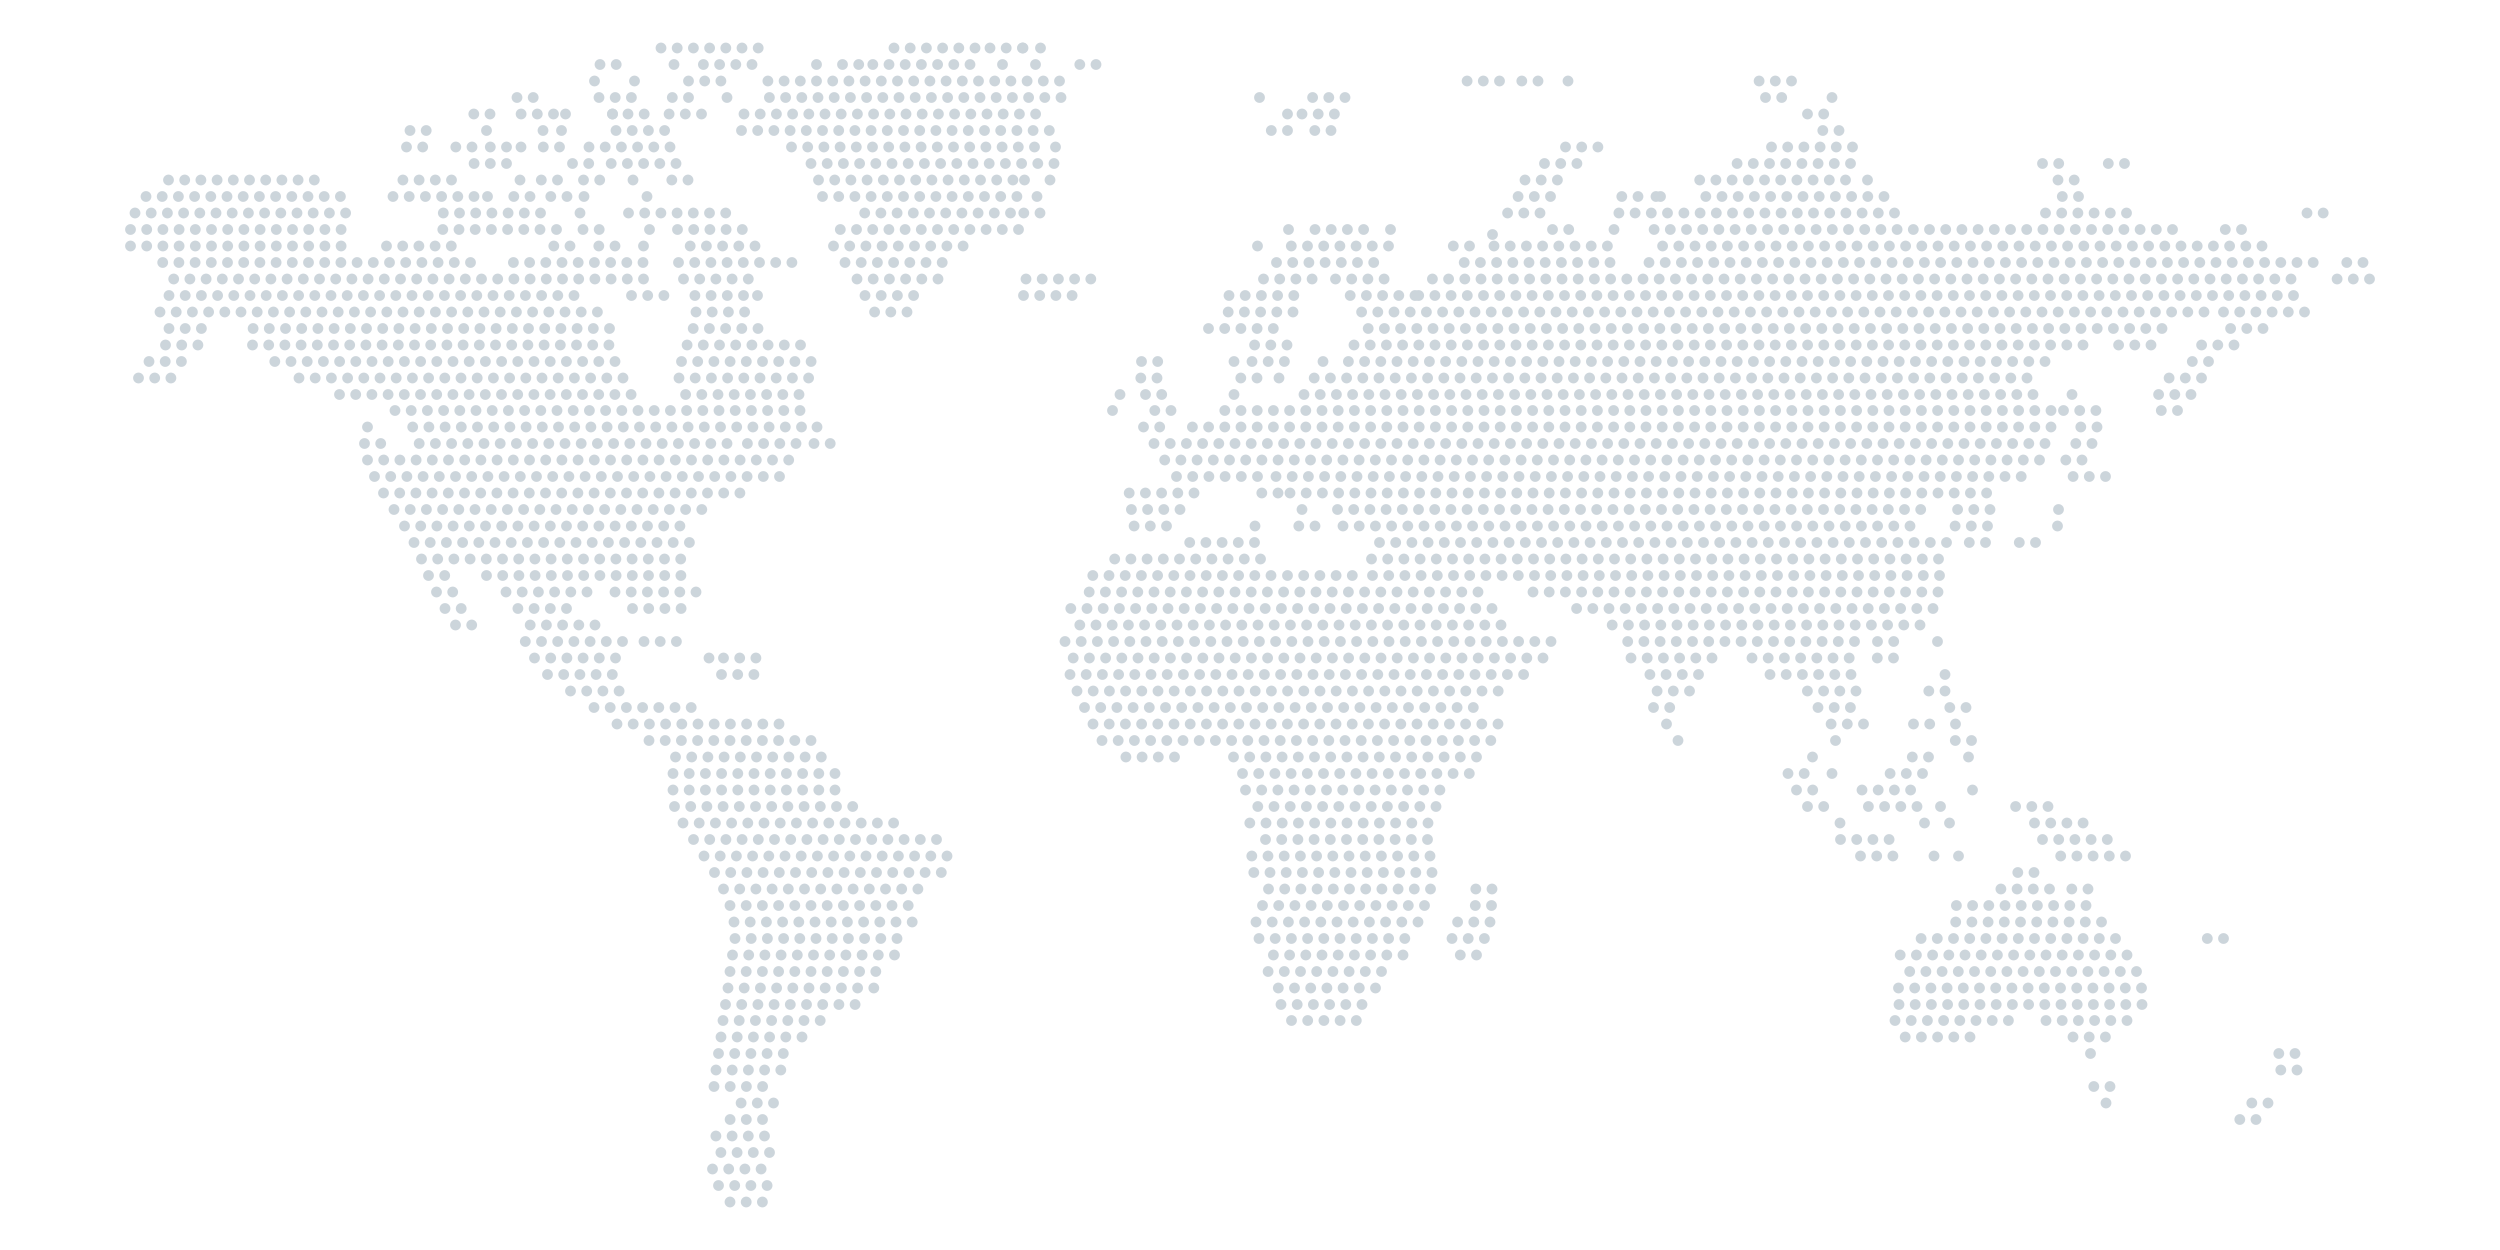 <?xml version="1.0" encoding="utf-8"?>
<!-- Generator: Adobe Illustrator 24.2.1, SVG Export Plug-In . SVG Version: 6.00 Build 0)  -->
<svg version="1.1" xmlns="http://www.w3.org/2000/svg" xmlns:xlink="http://www.w3.org/1999/xlink" x="0px" y="0px"
	 viewBox="0 0 500 250" style="enable-background:new 0 0 500 250;" xml:space="preserve">
<style type="text/css">
	.st0{opacity:0.5;}
	.st1{fill:none;stroke:#9AABB8;stroke-width:2.16;stroke-linecap:round;stroke-miterlimit:10;stroke-dasharray:0,3.24;}
</style>
<g id="background">
</g>
<g id="objects">
	<g class="st0">
		<g>
			<path class="st1" d="M204.6,9.6C205,9.6,204.2,9.6,204.6,9.6"/>
			<path class="st1" d="M298.5,46.9C298.5,47,298.4,46.8,298.5,46.9"/>
			<path class="st1" d="M122.5,22.8c-0.8,0.1-1.6,0.1-2.4,0"/>
			<path class="st1" d="M204.9,36C204.9,35.9,204.9,35.9,204.9,36"/>
			<line class="st1" x1="208.1" y1="9.6" x2="208.1" y2="9.6"/>
			<line class="st1" x1="132.2" y1="9.6" x2="152.8" y2="9.6"/>
			<line class="st1" x1="198" y1="9.6" x2="204.6" y2="9.6"/>
			<line class="st1" x1="195" y1="9.6" x2="177.8" y2="9.6"/>
			<line class="st1" x1="163.3" y1="12.9" x2="166.2" y2="12.9"/>
			<line class="st1" x1="168.5" y1="12.9" x2="172" y2="12.9"/>
			<line class="st1" x1="134.8" y1="12.9" x2="136.7" y2="12.9"/>
			<line class="st1" x1="150.4" y1="12.9" x2="138" y2="12.9"/>
			<line class="st1" x1="194" y1="12.9" x2="173.4" y2="12.9"/>
			<line class="st1" x1="207.1" y1="12.9" x2="204" y2="12.9"/>
			<line class="st1" x1="219.2" y1="12.9" x2="214.2" y2="12.9"/>
			<line class="st1" x1="200.5" y1="12.9" x2="201.7" y2="12.9"/>
			<line class="st1" x1="120" y1="12.9" x2="126.4" y2="12.9"/>
			<line class="st1" x1="118.9" y1="16.2" x2="122.1" y2="16.2"/>
			<line class="st1" x1="307.6" y1="16.2" x2="304.2" y2="16.2"/>
			<line class="st1" x1="299.9" y1="16.2" x2="292.2" y2="16.2"/>
			<line class="st1" x1="358.3" y1="16.2" x2="351.5" y2="16.2"/>
			<line class="st1" x1="313.6" y1="16.2" x2="310.4" y2="16.2"/>
			<line class="st1" x1="211.9" y1="16.2" x2="151.4" y2="16.2"/>
			<line class="st1" x1="137.7" y1="16.2" x2="145.5" y2="16.2"/>
			<line class="st1" x1="126.9" y1="16.2" x2="130.1" y2="16.2"/>
			<line class="st1" x1="366.4" y1="19.5" x2="363.7" y2="19.5"/>
			<line class="st1" x1="353.1" y1="19.5" x2="359.1" y2="19.5"/>
			<line class="st1" x1="119.8" y1="19.5" x2="127.2" y2="19.5"/>
			<line class="st1" x1="212.2" y1="19.5" x2="151.4" y2="19.5"/>
			<line class="st1" x1="145.4" y1="19.5" x2="142.6" y2="19.5"/>
			<line class="st1" x1="137.7" y1="19.5" x2="132" y2="19.5"/>
			<line class="st1" x1="251.9" y1="19.5" x2="248.7" y2="19.5"/>
			<line class="st1" x1="103.4" y1="19.5" x2="107.6" y2="19.5"/>
			<line class="st1" x1="269" y1="19.5" x2="260.4" y2="19.5"/>
			<line class="st1" x1="257.5" y1="22.8" x2="256.2" y2="22.8"/>
			<line class="st1" x1="260.4" y1="22.8" x2="267.2" y2="22.8"/>
			<line class="st1" x1="110.7" y1="22.8" x2="103" y2="22.8"/>
			<line class="st1" x1="125.6" y1="22.8" x2="129.6" y2="22.8"/>
			<line class="st1" x1="98" y1="22.8" x2="93.3" y2="22.8"/>
			<line class="st1" x1="148.8" y1="22.8" x2="208.5" y2="22.8"/>
			<line class="st1" x1="140.3" y1="22.8" x2="131.8" y2="22.8"/>
			<line class="st1" x1="122.5" y1="22.8" x2="120.1" y2="22.8"/>
			<line class="st1" x1="361.5" y1="22.8" x2="367.4" y2="22.8"/>
			<line class="st1" x1="113.1" y1="22.8" x2="114.8" y2="22.8"/>
			<line class="st1" x1="108.6" y1="26.1" x2="107.3" y2="26.1"/>
			<line class="st1" x1="257.5" y1="26.1" x2="253.1" y2="26.1"/>
			<line class="st1" x1="112.3" y1="26.1" x2="110" y2="26.1"/>
			<line class="st1" x1="367.8" y1="26.1" x2="362.9" y2="26.1"/>
			<line class="st1" x1="97.3" y1="26.1" x2="94.7" y2="26.1"/>
			<line class="st1" x1="82" y1="26.1" x2="88.4" y2="26.1"/>
			<line class="st1" x1="123.2" y1="26.1" x2="136.1" y2="26.1"/>
			<line class="st1" x1="266.2" y1="26.1" x2="261.7" y2="26.1"/>
			<line class="st1" x1="148.3" y1="26.1" x2="210.1" y2="26.1"/>
			<line class="st1" x1="370.5" y1="29.4" x2="352.3" y2="29.4"/>
			<line class="st1" x1="111.9" y1="29.4" x2="108.5" y2="29.4"/>
			<line class="st1" x1="94.4" y1="29.4" x2="88.8" y2="29.4"/>
			<line class="st1" x1="313.1" y1="29.4" x2="320.7" y2="29.4"/>
			<line class="st1" x1="211.1" y1="29.4" x2="212.5" y2="29.4"/>
			<line class="st1" x1="101.3" y1="29.4" x2="97.2" y2="29.4"/>
			<line class="st1" x1="158.3" y1="29.4" x2="209.2" y2="29.4"/>
			<line class="st1" x1="117.8" y1="29.4" x2="135" y2="29.4"/>
			<line class="st1" x1="81.3" y1="29.4" x2="86.8" y2="29.4"/>
			<line class="st1" x1="104.2" y1="29.4" x2="106.2" y2="29.4"/>
			<line class="st1" x1="162.2" y1="32.7" x2="210.9" y2="32.7"/>
			<line class="st1" x1="308.9" y1="32.7" x2="316.4" y2="32.7"/>
			<line class="st1" x1="114.5" y1="32.7" x2="118.2" y2="32.7"/>
			<line class="st1" x1="370.1" y1="32.7" x2="344.6" y2="32.7"/>
			<line class="st1" x1="101.3" y1="32.7" x2="92.1" y2="32.7"/>
			<line class="st1" x1="424.9" y1="32.7" x2="420.6" y2="32.7"/>
			<line class="st1" x1="135.2" y1="32.7" x2="120.3" y2="32.7"/>
			<line class="st1" x1="408.5" y1="32.7" x2="414.4" y2="32.7"/>
			<line class="st1" x1="33.7" y1="36" x2="63.1" y2="36"/>
			<line class="st1" x1="163.7" y1="36" x2="204.9" y2="36"/>
			<line class="st1" x1="411.6" y1="36" x2="416.3" y2="36"/>
			<line class="st1" x1="305" y1="36" x2="312.8" y2="36"/>
			<line class="st1" x1="210" y1="36" x2="207.1" y2="36"/>
			<line class="st1" x1="116.7" y1="36" x2="121.8" y2="36"/>
			<line class="st1" x1="126.6" y1="36" x2="129.2" y2="36"/>
			<line class="st1" x1="369.1" y1="36" x2="337.4" y2="36"/>
			<line class="st1" x1="90.3" y1="36" x2="77.5" y2="36"/>
			<line class="st1" x1="137.6" y1="36" x2="134.1" y2="36"/>
			<line class="st1" x1="104" y1="36" x2="101.4" y2="36"/>
			<line class="st1" x1="373.5" y1="36" x2="375.9" y2="36"/>
			<line class="st1" x1="111.5" y1="36" x2="107.3" y2="36"/>
			<line class="st1" x1="29.2" y1="39.3" x2="68.4" y2="39.3"/>
			<line class="st1" x1="376.8" y1="39.3" x2="338" y2="39.3"/>
			<line class="st1" x1="331.2" y1="39.3" x2="328.5" y2="39.3"/>
			<line class="st1" x1="310.1" y1="39.3" x2="300.5" y2="39.3"/>
			<line class="st1" x1="332.1" y1="39.3" x2="334.6" y2="39.3"/>
			<line class="st1" x1="164.5" y1="39.3" x2="205.2" y2="39.3"/>
			<line class="st1" x1="94.8" y1="39.3" x2="76.9" y2="39.3"/>
			<line class="st1" x1="116.8" y1="39.3" x2="119.9" y2="39.3"/>
			<line class="st1" x1="129.4" y1="39.3" x2="126.8" y2="39.3"/>
			<line class="st1" x1="327.6" y1="39.3" x2="322.4" y2="39.3"/>
			<line class="st1" x1="113.4" y1="39.3" x2="107.2" y2="39.3"/>
			<line class="st1" x1="106" y1="39.3" x2="100" y2="39.3"/>
			<line class="st1" x1="207.4" y1="39.3" x2="207.4" y2="39.3"/>
			<line class="st1" x1="415.7" y1="39.3" x2="410.1" y2="39.3"/>
			<line class="st1" x1="97.5" y1="39.3" x2="98.6" y2="39.3"/>
			<line class="st1" x1="409.1" y1="42.6" x2="425.8" y2="42.6"/>
			<line class="st1" x1="202.1" y1="42.6" x2="169.8" y2="42.6"/>
			<line class="st1" x1="27" y1="42.6" x2="71.5" y2="42.6"/>
			<line class="st1" x1="333.5" y1="42.6" x2="322.6" y2="42.6"/>
			<line class="st1" x1="378.9" y1="42.6" x2="334.2" y2="42.6"/>
			<line class="st1" x1="208" y1="42.6" x2="203.4" y2="42.6"/>
			<line class="st1" x1="125.7" y1="42.6" x2="145.6" y2="42.6"/>
			<line class="st1" x1="308" y1="42.6" x2="300.8" y2="42.6"/>
			<line class="st1" x1="116" y1="42.6" x2="117.5" y2="42.6"/>
			<line class="st1" x1="461.4" y1="42.6" x2="465" y2="42.6"/>
			<line class="st1" x1="108.1" y1="42.6" x2="87.5" y2="42.6"/>
			<line class="st1" x1="111.3" y1="45.9" x2="113.4" y2="45.9"/>
			<line class="st1" x1="322.8" y1="45.9" x2="325.7" y2="45.9"/>
			<line class="st1" x1="26.1" y1="45.9" x2="71.1" y2="45.9"/>
			<line class="st1" x1="129.9" y1="45.9" x2="129.4" y2="45.9"/>
			<line class="st1" x1="116.6" y1="45.9" x2="120.3" y2="45.9"/>
			<line class="st1" x1="203.7" y1="45.9" x2="167.9" y2="45.9"/>
			<line class="st1" x1="448.3" y1="45.9" x2="443.6" y2="45.9"/>
			<line class="st1" x1="135.5" y1="45.9" x2="151.5" y2="45.9"/>
			<line class="st1" x1="434.5" y1="45.9" x2="328.8" y2="45.9"/>
			<line class="st1" x1="310.5" y1="45.9" x2="314.1" y2="45.9"/>
			<line class="st1" x1="108" y1="45.9" x2="87.1" y2="45.9"/>
			<line class="st1" x1="257.7" y1="45.9" x2="260.7" y2="45.9"/>
			<line class="st1" x1="278.1" y1="45.9" x2="280.1" y2="45.9"/>
			<line class="st1" x1="263" y1="45.9" x2="274.5" y2="45.9"/>
			<line class="st1" x1="166.7" y1="49.2" x2="194.3" y2="49.2"/>
			<line class="st1" x1="77.3" y1="49.2" x2="92.1" y2="49.2"/>
			<line class="st1" x1="151" y1="49.2" x2="135.2" y2="49.2"/>
			<line class="st1" x1="128.7" y1="49.2" x2="129.3" y2="49.2"/>
			<line class="st1" x1="298.8" y1="49.2" x2="322.2" y2="49.2"/>
			<line class="st1" x1="251.5" y1="49.2" x2="254.6" y2="49.2"/>
			<line class="st1" x1="277.7" y1="49.2" x2="256.3" y2="49.2"/>
			<line class="st1" x1="293.9" y1="49.2" x2="290.1" y2="49.2"/>
			<line class="st1" x1="114" y1="49.2" x2="109.1" y2="49.2"/>
			<line class="st1" x1="452.4" y1="49.2" x2="330" y2="49.2"/>
			<line class="st1" x1="26.1" y1="49.2" x2="70.3" y2="49.2"/>
			<line class="st1" x1="123" y1="49.2" x2="117.9" y2="49.2"/>
			<line class="st1" x1="128.6" y1="52.5" x2="101.3" y2="52.5"/>
			<line class="st1" x1="255.3" y1="52.5" x2="276.3" y2="52.5"/>
			<line class="st1" x1="322" y1="52.5" x2="291.6" y2="52.5"/>
			<line class="st1" x1="329.8" y1="52.5" x2="462.7" y2="52.5"/>
			<line class="st1" x1="94.1" y1="52.5" x2="31.4" y2="52.5"/>
			<line class="st1" x1="135.7" y1="52.5" x2="158.8" y2="52.5"/>
			<line class="st1" x1="472.6" y1="52.5" x2="468.9" y2="52.5"/>
			<line class="st1" x1="169" y1="52.5" x2="190.1" y2="52.5"/>
			<line class="st1" x1="205.2" y1="55.8" x2="218.4" y2="55.8"/>
			<line class="st1" x1="136.7" y1="55.8" x2="149.9" y2="55.8"/>
			<line class="st1" x1="267.1" y1="55.8" x2="279.1" y2="55.8"/>
			<line class="st1" x1="473.9" y1="55.8" x2="464.2" y2="55.8"/>
			<line class="st1" x1="252.7" y1="55.8" x2="263" y2="55.8"/>
			<line class="st1" x1="128.7" y1="55.8" x2="32.6" y2="55.8"/>
			<line class="st1" x1="187.6" y1="55.8" x2="170" y2="55.8"/>
			<line class="st1" x1="458.2" y1="55.8" x2="285.6" y2="55.8"/>
			<line class="st1" x1="283" y1="59.1" x2="269.1" y2="59.1"/>
			<line class="st1" x1="245.8" y1="59.1" x2="260.1" y2="59.1"/>
			<line class="st1" x1="173" y1="59.1" x2="185.1" y2="59.1"/>
			<line class="st1" x1="204.7" y1="59.1" x2="216.5" y2="59.1"/>
			<line class="st1" x1="458.7" y1="59.1" x2="283.5" y2="59.1"/>
			<line class="st1" x1="33.8" y1="59.1" x2="117.4" y2="59.1"/>
			<line class="st1" x1="126.3" y1="59.1" x2="133.7" y2="59.1"/>
			<line class="st1" x1="148.7" y1="59.1" x2="137.7" y2="59.1"/>
			<line class="st1" x1="151.5" y1="59.1" x2="152.9" y2="59.1"/>
			<line class="st1" x1="139.2" y1="62.4" x2="152" y2="62.4"/>
			<line class="st1" x1="460.9" y1="62.4" x2="443.8" y2="62.4"/>
			<line class="st1" x1="32" y1="62.4" x2="121.6" y2="62.4"/>
			<line class="st1" x1="181.4" y1="62.4" x2="173.7" y2="62.4"/>
			<line class="st1" x1="440.8" y1="62.4" x2="270.9" y2="62.4"/>
			<line class="st1" x1="258.6" y1="62.4" x2="242.7" y2="62.4"/>
			<line class="st1" x1="432.4" y1="65.7" x2="272.7" y2="65.7"/>
			<line class="st1" x1="151.6" y1="65.7" x2="136.6" y2="65.7"/>
			<line class="st1" x1="241.7" y1="65.7" x2="257.8" y2="65.7"/>
			<line class="st1" x1="452.6" y1="65.7" x2="443.4" y2="65.7"/>
			<line class="st1" x1="121.9" y1="65.7" x2="49.1" y2="65.7"/>
			<line class="st1" x1="33.8" y1="65.7" x2="43.2" y2="65.7"/>
			<line class="st1" x1="446.8" y1="69" x2="440" y2="69"/>
			<line class="st1" x1="257.4" y1="69" x2="249.6" y2="69"/>
			<line class="st1" x1="416.6" y1="69" x2="269.2" y2="69"/>
			<line class="st1" x1="33.1" y1="69" x2="40.1" y2="69"/>
			<line class="st1" x1="50.5" y1="69" x2="122.2" y2="69"/>
			<line class="st1" x1="430.2" y1="69" x2="422.2" y2="69"/>
			<line class="st1" x1="160.1" y1="69" x2="136.3" y2="69"/>
			<line class="st1" x1="441.7" y1="72.3" x2="435.6" y2="72.3"/>
			<line class="st1" x1="246.8" y1="72.3" x2="248.8" y2="72.3"/>
			<line class="st1" x1="228.3" y1="72.3" x2="233.2" y2="72.3"/>
			<line class="st1" x1="250.4" y1="72.3" x2="257.3" y2="72.3"/>
			<line class="st1" x1="136.3" y1="72.3" x2="162.5" y2="72.3"/>
			<line class="st1" x1="264.6" y1="72.3" x2="261.9" y2="72.3"/>
			<line class="st1" x1="409" y1="72.3" x2="266.5" y2="72.3"/>
			<line class="st1" x1="29.8" y1="72.3" x2="37.4" y2="72.3"/>
			<line class="st1" x1="123" y1="72.3" x2="53.9" y2="72.3"/>
			<line class="st1" x1="405.4" y1="75.6" x2="260.7" y2="75.6"/>
			<line class="st1" x1="59.8" y1="75.6" x2="126.6" y2="75.6"/>
			<line class="st1" x1="251.4" y1="75.6" x2="246.7" y2="75.6"/>
			<line class="st1" x1="440.3" y1="75.6" x2="431.7" y2="75.6"/>
			<line class="st1" x1="255.8" y1="75.6" x2="254" y2="75.6"/>
			<line class="st1" x1="135.8" y1="75.6" x2="163.4" y2="75.6"/>
			<line class="st1" x1="231.4" y1="75.6" x2="227.3" y2="75.6"/>
			<line class="st1" x1="27.7" y1="75.6" x2="34.6" y2="75.6"/>
			<line class="st1" x1="229.1" y1="78.9" x2="232.5" y2="78.9"/>
			<line class="st1" x1="159.8" y1="78.9" x2="134.6" y2="78.9"/>
			<line class="st1" x1="224" y1="78.9" x2="226.6" y2="78.9"/>
			<line class="st1" x1="406.6" y1="78.9" x2="257.9" y2="78.9"/>
			<line class="st1" x1="414.4" y1="78.9" x2="417.6" y2="78.9"/>
			<line class="st1" x1="246.8" y1="78.9" x2="249.7" y2="78.9"/>
			<line class="st1" x1="67.9" y1="78.9" x2="129.2" y2="78.9"/>
			<line class="st1" x1="438.2" y1="78.9" x2="429.6" y2="78.9"/>
			<line class="st1" x1="412.7" y1="82.1" x2="419.5" y2="82.1"/>
			<line class="st1" x1="222.5" y1="82.1" x2="225.4" y2="82.1"/>
			<line class="st1" x1="160" y1="82.1" x2="76.6" y2="82.1"/>
			<line class="st1" x1="234.2" y1="82.1" x2="228.1" y2="82.1"/>
			<line class="st1" x1="410.2" y1="82.1" x2="243.7" y2="82.1"/>
			<line class="st1" x1="435.5" y1="82.1" x2="430.4" y2="82.1"/>
			<line class="st1" x1="73.5" y1="85.4" x2="76.5" y2="85.4"/>
			<line class="st1" x1="410.2" y1="85.4" x2="235.3" y2="85.4"/>
			<line class="st1" x1="160.3" y1="85.4" x2="82.4" y2="85.4"/>
			<line class="st1" x1="228.7" y1="85.4" x2="232.6" y2="85.4"/>
			<line class="st1" x1="419.4" y1="85.4" x2="413.7" y2="85.4"/>
			<line class="st1" x1="163.4" y1="85.4" x2="166.5" y2="85.4"/>
			<line class="st1" x1="418.4" y1="88.7" x2="413.1" y2="88.7"/>
			<line class="st1" x1="409" y1="88.7" x2="229.4" y2="88.7"/>
			<line class="st1" x1="72.9" y1="88.7" x2="78.4" y2="88.7"/>
			<line class="st1" x1="145.4" y1="88.7" x2="82.7" y2="88.7"/>
			<line class="st1" x1="159.2" y1="88.7" x2="146.7" y2="88.7"/>
			<line class="st1" x1="162.8" y1="88.7" x2="168.6" y2="88.7"/>
			<line class="st1" x1="73.5" y1="92" x2="160.1" y2="92"/>
			<line class="st1" x1="416.4" y1="92" x2="413" y2="92"/>
			<line class="st1" x1="407.9" y1="92" x2="232.3" y2="92"/>
			<line class="st1" x1="255.2" y1="95.3" x2="406.4" y2="95.3"/>
			<line class="st1" x1="251.5" y1="95.3" x2="234" y2="95.3"/>
			<line class="st1" x1="74.9" y1="95.3" x2="157.8" y2="95.3"/>
			<line class="st1" x1="421.1" y1="95.3" x2="412.2" y2="95.3"/>
			<line class="st1" x1="258" y1="98.6" x2="399.9" y2="98.6"/>
			<line class="st1" x1="76.7" y1="98.6" x2="150.8" y2="98.6"/>
			<line class="st1" x1="255.6" y1="98.6" x2="249.8" y2="98.6"/>
			<line class="st1" x1="238.8" y1="98.6" x2="223.7" y2="98.6"/>
			<line class="st1" x1="260.4" y1="101.9" x2="263.5" y2="101.9"/>
			<line class="st1" x1="236" y1="101.9" x2="223.6" y2="101.9"/>
			<line class="st1" x1="78.8" y1="101.9" x2="142.7" y2="101.9"/>
			<line class="st1" x1="411.7" y1="101.9" x2="409.8" y2="101.9"/>
			<line class="st1" x1="267.5" y1="101.9" x2="386.8" y2="101.9"/>
			<line class="st1" x1="398" y1="101.9" x2="388.7" y2="101.9"/>
			<line class="st1" x1="263" y1="105.2" x2="257.3" y2="105.2"/>
			<line class="st1" x1="233.3" y1="105.2" x2="225.2" y2="105.2"/>
			<line class="st1" x1="397.5" y1="105.2" x2="390" y2="105.2"/>
			<line class="st1" x1="268.6" y1="105.2" x2="383.5" y2="105.2"/>
			<line class="st1" x1="251" y1="105.2" x2="254.2" y2="105.2"/>
			<line class="st1" x1="80.9" y1="105.2" x2="138.6" y2="105.2"/>
			<line class="st1" x1="411.5" y1="105.2" x2="408.4" y2="105.2"/>
			<line class="st1" x1="407.1" y1="108.5" x2="403.2" y2="108.5"/>
			<line class="st1" x1="389.3" y1="108.5" x2="274.3" y2="108.5"/>
			<line class="st1" x1="82.8" y1="108.5" x2="138" y2="108.5"/>
			<line class="st1" x1="397.1" y1="108.5" x2="391.7" y2="108.5"/>
			<line class="st1" x1="250.9" y1="108.5" x2="235.9" y2="108.5"/>
			<line class="st1" x1="252.1" y1="111.8" x2="220.9" y2="111.8"/>
			<line class="st1" x1="84.3" y1="111.8" x2="138.3" y2="111.8"/>
			<line class="st1" x1="274.3" y1="111.8" x2="388.8" y2="111.8"/>
			<line class="st1" x1="97.3" y1="115.1" x2="138.9" y2="115.1"/>
			<line class="st1" x1="85.7" y1="115.1" x2="90.7" y2="115.1"/>
			<line class="st1" x1="257.5" y1="115.1" x2="272.6" y2="115.1"/>
			<line class="st1" x1="274.5" y1="115.1" x2="388.2" y2="115.1"/>
			<line class="st1" x1="254.2" y1="115.1" x2="216.8" y2="115.1"/>
			<line class="st1" x1="87.3" y1="118.4" x2="91.1" y2="118.4"/>
			<line class="st1" x1="387.6" y1="118.4" x2="304.1" y2="118.4"/>
			<line class="st1" x1="123" y1="118.4" x2="139.2" y2="118.4"/>
			<line class="st1" x1="117.4" y1="118.4" x2="99.7" y2="118.4"/>
			<line class="st1" x1="295.6" y1="118.4" x2="214.9" y2="118.4"/>
			<line class="st1" x1="89" y1="121.7" x2="93.7" y2="121.7"/>
			<line class="st1" x1="113.3" y1="121.7" x2="101.5" y2="121.7"/>
			<line class="st1" x1="386.6" y1="121.7" x2="313.5" y2="121.7"/>
			<line class="st1" x1="298.4" y1="121.7" x2="213.8" y2="121.7"/>
			<line class="st1" x1="126.5" y1="121.7" x2="138.3" y2="121.7"/>
			<line class="st1" x1="384" y1="125" x2="320.5" y2="125"/>
			<line class="st1" x1="91.1" y1="125" x2="96.6" y2="125"/>
			<line class="st1" x1="300.2" y1="125" x2="213.3" y2="125"/>
			<line class="st1" x1="119" y1="125" x2="103.1" y2="125"/>
			<line class="st1" x1="213" y1="128.3" x2="311" y2="128.3"/>
			<line class="st1" x1="387.5" y1="128.3" x2="386" y2="128.3"/>
			<line class="st1" x1="124.5" y1="128.3" x2="104.9" y2="128.3"/>
			<line class="st1" x1="375.5" y1="128.3" x2="381.5" y2="128.3"/>
			<line class="st1" x1="370.9" y1="128.3" x2="323.7" y2="128.3"/>
			<line class="st1" x1="128.8" y1="128.3" x2="136.1" y2="128.3"/>
			<line class="st1" x1="308.6" y1="131.6" x2="212.9" y2="131.6"/>
			<line class="st1" x1="342.4" y1="131.6" x2="325.2" y2="131.6"/>
			<line class="st1" x1="144.7" y1="131.6" x2="151.3" y2="131.6"/>
			<line class="st1" x1="350.4" y1="131.6" x2="369.9" y2="131.6"/>
			<line class="st1" x1="141.8" y1="131.6" x2="139.3" y2="131.6"/>
			<line class="st1" x1="106.9" y1="131.6" x2="126.2" y2="131.6"/>
			<line class="st1" x1="378.7" y1="131.6" x2="372.7" y2="131.6"/>
			<line class="st1" x1="339.7" y1="134.9" x2="326.8" y2="134.9"/>
			<line class="st1" x1="370.2" y1="134.9" x2="353.2" y2="134.9"/>
			<line class="st1" x1="109.5" y1="134.9" x2="124" y2="134.9"/>
			<line class="st1" x1="389" y1="134.9" x2="386.5" y2="134.9"/>
			<line class="st1" x1="144.3" y1="134.9" x2="153.4" y2="134.9"/>
			<line class="st1" x1="214" y1="134.9" x2="304.9" y2="134.9"/>
			<line class="st1" x1="337.9" y1="138.2" x2="328.7" y2="138.2"/>
			<line class="st1" x1="371.2" y1="138.2" x2="358.6" y2="138.2"/>
			<line class="st1" x1="389" y1="138.2" x2="385.6" y2="138.2"/>
			<line class="st1" x1="215.4" y1="138.2" x2="300.5" y2="138.2"/>
			<line class="st1" x1="114.1" y1="138.2" x2="125.1" y2="138.2"/>
			<line class="st1" x1="330.7" y1="141.5" x2="336.6" y2="141.5"/>
			<line class="st1" x1="393.2" y1="141.5" x2="387" y2="141.5"/>
			<line class="st1" x1="118.8" y1="141.5" x2="139" y2="141.5"/>
			<line class="st1" x1="363.6" y1="141.5" x2="372.2" y2="141.5"/>
			<line class="st1" x1="216.9" y1="141.5" x2="297.4" y2="141.5"/>
			<line class="st1" x1="123.4" y1="144.8" x2="158.2" y2="144.8"/>
			<line class="st1" x1="382.7" y1="144.8" x2="386.2" y2="144.8"/>
			<line class="st1" x1="391.1" y1="144.8" x2="388.6" y2="144.8"/>
			<line class="st1" x1="372.7" y1="144.8" x2="364.8" y2="144.8"/>
			<line class="st1" x1="333.3" y1="144.8" x2="335.5" y2="144.8"/>
			<line class="st1" x1="218.6" y1="144.8" x2="299.9" y2="144.8"/>
			<line class="st1" x1="394.3" y1="148.1" x2="389" y2="148.1"/>
			<line class="st1" x1="220.4" y1="148.1" x2="300.1" y2="148.1"/>
			<line class="st1" x1="367.1" y1="148.1" x2="369" y2="148.1"/>
			<line class="st1" x1="129.8" y1="148.1" x2="162.2" y2="148.1"/>
			<line class="st1" x1="335.6" y1="148.1" x2="338.5" y2="148.1"/>
			<line class="st1" x1="246.7" y1="151.4" x2="297.9" y2="151.4"/>
			<line class="st1" x1="362.5" y1="151.4" x2="364.9" y2="151.4"/>
			<line class="st1" x1="385.7" y1="151.4" x2="382.1" y2="151.4"/>
			<line class="st1" x1="135.1" y1="151.4" x2="165.2" y2="151.4"/>
			<line class="st1" x1="393.7" y1="151.4" x2="392.1" y2="151.4"/>
			<line class="st1" x1="234.9" y1="151.4" x2="223.1" y2="151.4"/>
			<line class="st1" x1="357.6" y1="154.7" x2="361.8" y2="154.7"/>
			<line class="st1" x1="384.5" y1="154.7" x2="375.5" y2="154.7"/>
			<line class="st1" x1="248.5" y1="154.7" x2="294.2" y2="154.7"/>
			<line class="st1" x1="134.6" y1="154.7" x2="167.6" y2="154.7"/>
			<line class="st1" x1="366.4" y1="154.7" x2="363.6" y2="154.7"/>
			<line class="st1" x1="394.5" y1="158" x2="397.6" y2="158"/>
			<line class="st1" x1="372.4" y1="158" x2="385" y2="158"/>
			<line class="st1" x1="359.3" y1="158" x2="364.9" y2="158"/>
			<line class="st1" x1="249.1" y1="158" x2="290.2" y2="158"/>
			<line class="st1" x1="134.6" y1="158" x2="169.8" y2="158"/>
			<line class="st1" x1="287.2" y1="161.3" x2="249.5" y2="161.3"/>
			<line class="st1" x1="409.6" y1="161.3" x2="400.9" y2="161.3"/>
			<line class="st1" x1="383.4" y1="161.3" x2="373.1" y2="161.3"/>
			<line class="st1" x1="361.5" y1="161.3" x2="367.4" y2="161.3"/>
			<line class="st1" x1="134.9" y1="161.3" x2="173.7" y2="161.3"/>
			<line class="st1" x1="388.1" y1="161.3" x2="385.4" y2="161.3"/>
			<line class="st1" x1="389.9" y1="164.6" x2="387.9" y2="164.6"/>
			<line class="st1" x1="285.6" y1="164.6" x2="249.8" y2="164.6"/>
			<line class="st1" x1="384.9" y1="164.6" x2="386.9" y2="164.6"/>
			<line class="st1" x1="368" y1="164.6" x2="364.8" y2="164.6"/>
			<line class="st1" x1="136.6" y1="164.6" x2="181.9" y2="164.6"/>
			<line class="st1" x1="406.9" y1="164.6" x2="418.9" y2="164.6"/>
			<line class="st1" x1="285.5" y1="167.9" x2="250.1" y2="167.9"/>
			<line class="st1" x1="408.5" y1="167.9" x2="423.4" y2="167.9"/>
			<line class="st1" x1="138.7" y1="167.9" x2="188.1" y2="167.9"/>
			<line class="st1" x1="368.1" y1="167.9" x2="379" y2="167.9"/>
			<line class="st1" x1="425.1" y1="171.2" x2="412.1" y2="171.2"/>
			<line class="st1" x1="140.8" y1="171.2" x2="191.7" y2="171.2"/>
			<line class="st1" x1="286" y1="171.2" x2="250.3" y2="171.2"/>
			<line class="st1" x1="372.1" y1="171.2" x2="380.6" y2="171.2"/>
			<line class="st1" x1="391.7" y1="171.2" x2="394.8" y2="171.2"/>
			<line class="st1" x1="386.8" y1="171.2" x2="389" y2="171.2"/>
			<line class="st1" x1="142.9" y1="174.5" x2="191" y2="174.5"/>
			<line class="st1" x1="406.8" y1="174.5" x2="401.4" y2="174.5"/>
			<line class="st1" x1="286.4" y1="174.5" x2="250.5" y2="174.5"/>
			<line class="st1" x1="286.1" y1="177.8" x2="250.7" y2="177.8"/>
			<line class="st1" x1="144.7" y1="177.8" x2="185.9" y2="177.8"/>
			<line class="st1" x1="409.9" y1="177.8" x2="399.6" y2="177.8"/>
			<line class="st1" x1="298.4" y1="177.8" x2="294.7" y2="177.8"/>
			<line class="st1" x1="417.6" y1="177.8" x2="412.4" y2="177.8"/>
			<line class="st1" x1="298.3" y1="181.1" x2="292.7" y2="181.1"/>
			<line class="st1" x1="417.2" y1="181.1" x2="391.2" y2="181.1"/>
			<line class="st1" x1="146" y1="181.1" x2="184.4" y2="181.1"/>
			<line class="st1" x1="284.9" y1="181.1" x2="250.9" y2="181.1"/>
			<line class="st1" x1="298" y1="184.4" x2="291.3" y2="184.4"/>
			<line class="st1" x1="146.8" y1="184.4" x2="182.9" y2="184.4"/>
			<line class="st1" x1="420.3" y1="184.4" x2="388.1" y2="184.4"/>
			<line class="st1" x1="251.2" y1="184.4" x2="283.6" y2="184.4"/>
			<line class="st1" x1="290.4" y1="187.7" x2="297.4" y2="187.7"/>
			<line class="st1" x1="251.8" y1="187.7" x2="282.2" y2="187.7"/>
			<line class="st1" x1="423.1" y1="187.7" x2="381.3" y2="187.7"/>
			<line class="st1" x1="444.7" y1="187.7" x2="441.4" y2="187.7"/>
			<line class="st1" x1="147" y1="187.7" x2="181.5" y2="187.7"/>
			<line class="st1" x1="295.3" y1="191" x2="289.8" y2="191"/>
			<line class="st1" x1="146.5" y1="191" x2="179.9" y2="191"/>
			<line class="st1" x1="280.6" y1="191" x2="252.5" y2="191"/>
			<line class="st1" x1="425.4" y1="191" x2="378.6" y2="191"/>
			<line class="st1" x1="427.3" y1="194.3" x2="379.3" y2="194.3"/>
			<line class="st1" x1="146" y1="194.3" x2="178.3" y2="194.3"/>
			<line class="st1" x1="276.3" y1="194.3" x2="253.5" y2="194.3"/>
			<line class="st1" x1="275.1" y1="197.6" x2="254.7" y2="197.6"/>
			<line class="st1" x1="428.3" y1="197.6" x2="377" y2="197.6"/>
			<line class="st1" x1="145.6" y1="197.6" x2="176.5" y2="197.6"/>
			<line class="st1" x1="145.1" y1="200.9" x2="174.2" y2="200.9"/>
			<line class="st1" x1="256.2" y1="200.9" x2="273.7" y2="200.9"/>
			<line class="st1" x1="428.4" y1="200.9" x2="377.7" y2="200.9"/>
			<line class="st1" x1="258.3" y1="204.1" x2="271.8" y2="204.1"/>
			<line class="st1" x1="409.2" y1="204.1" x2="426" y2="204.1"/>
			<line class="st1" x1="144.6" y1="204.1" x2="164.9" y2="204.1"/>
			<line class="st1" x1="379" y1="204.1" x2="404.1" y2="204.1"/>
			<line class="st1" x1="394" y1="207.4" x2="380.2" y2="207.4"/>
			<line class="st1" x1="414.6" y1="207.4" x2="422.5" y2="207.4"/>
			<line class="st1" x1="144.2" y1="207.4" x2="161.5" y2="207.4"/>
			<line class="st1" x1="143.7" y1="210.7" x2="159.4" y2="210.7"/>
			<line class="st1" x1="418.1" y1="210.7" x2="418.8" y2="210.7"/>
			<line class="st1" x1="459" y1="210.7" x2="454.5" y2="210.7"/>
			<line class="st1" x1="143.2" y1="214" x2="158.7" y2="214"/>
			<line class="st1" x1="459.4" y1="214" x2="454.1" y2="214"/>
			<line class="st1" x1="422" y1="217.3" x2="417.2" y2="217.3"/>
			<line class="st1" x1="142.8" y1="217.3" x2="153.4" y2="217.3"/>
			<line class="st1" x1="453.6" y1="220.6" x2="448.2" y2="220.6"/>
			<line class="st1" x1="154.7" y1="220.6" x2="145.2" y2="220.6"/>
			<line class="st1" x1="421.2" y1="220.6" x2="418.8" y2="220.6"/>
			<line class="st1" x1="451.2" y1="223.9" x2="444.9" y2="223.9"/>
			<line class="st1" x1="152.5" y1="223.9" x2="144" y2="223.9"/>
			<line class="st1" x1="152.9" y1="227.2" x2="141.4" y2="227.2"/>
			<line class="st1" x1="153.9" y1="230.5" x2="142.3" y2="230.5"/>
			<line class="st1" x1="142.5" y1="233.8" x2="154.9" y2="233.8"/>
			<line class="st1" x1="143.7" y1="237.1" x2="155.5" y2="237.1"/>
			<line class="st1" x1="146" y1="240.4" x2="153.8" y2="240.4"/>
		</g>
	</g>
</g>
<g id="designed_by_freepik">
</g>
</svg>
